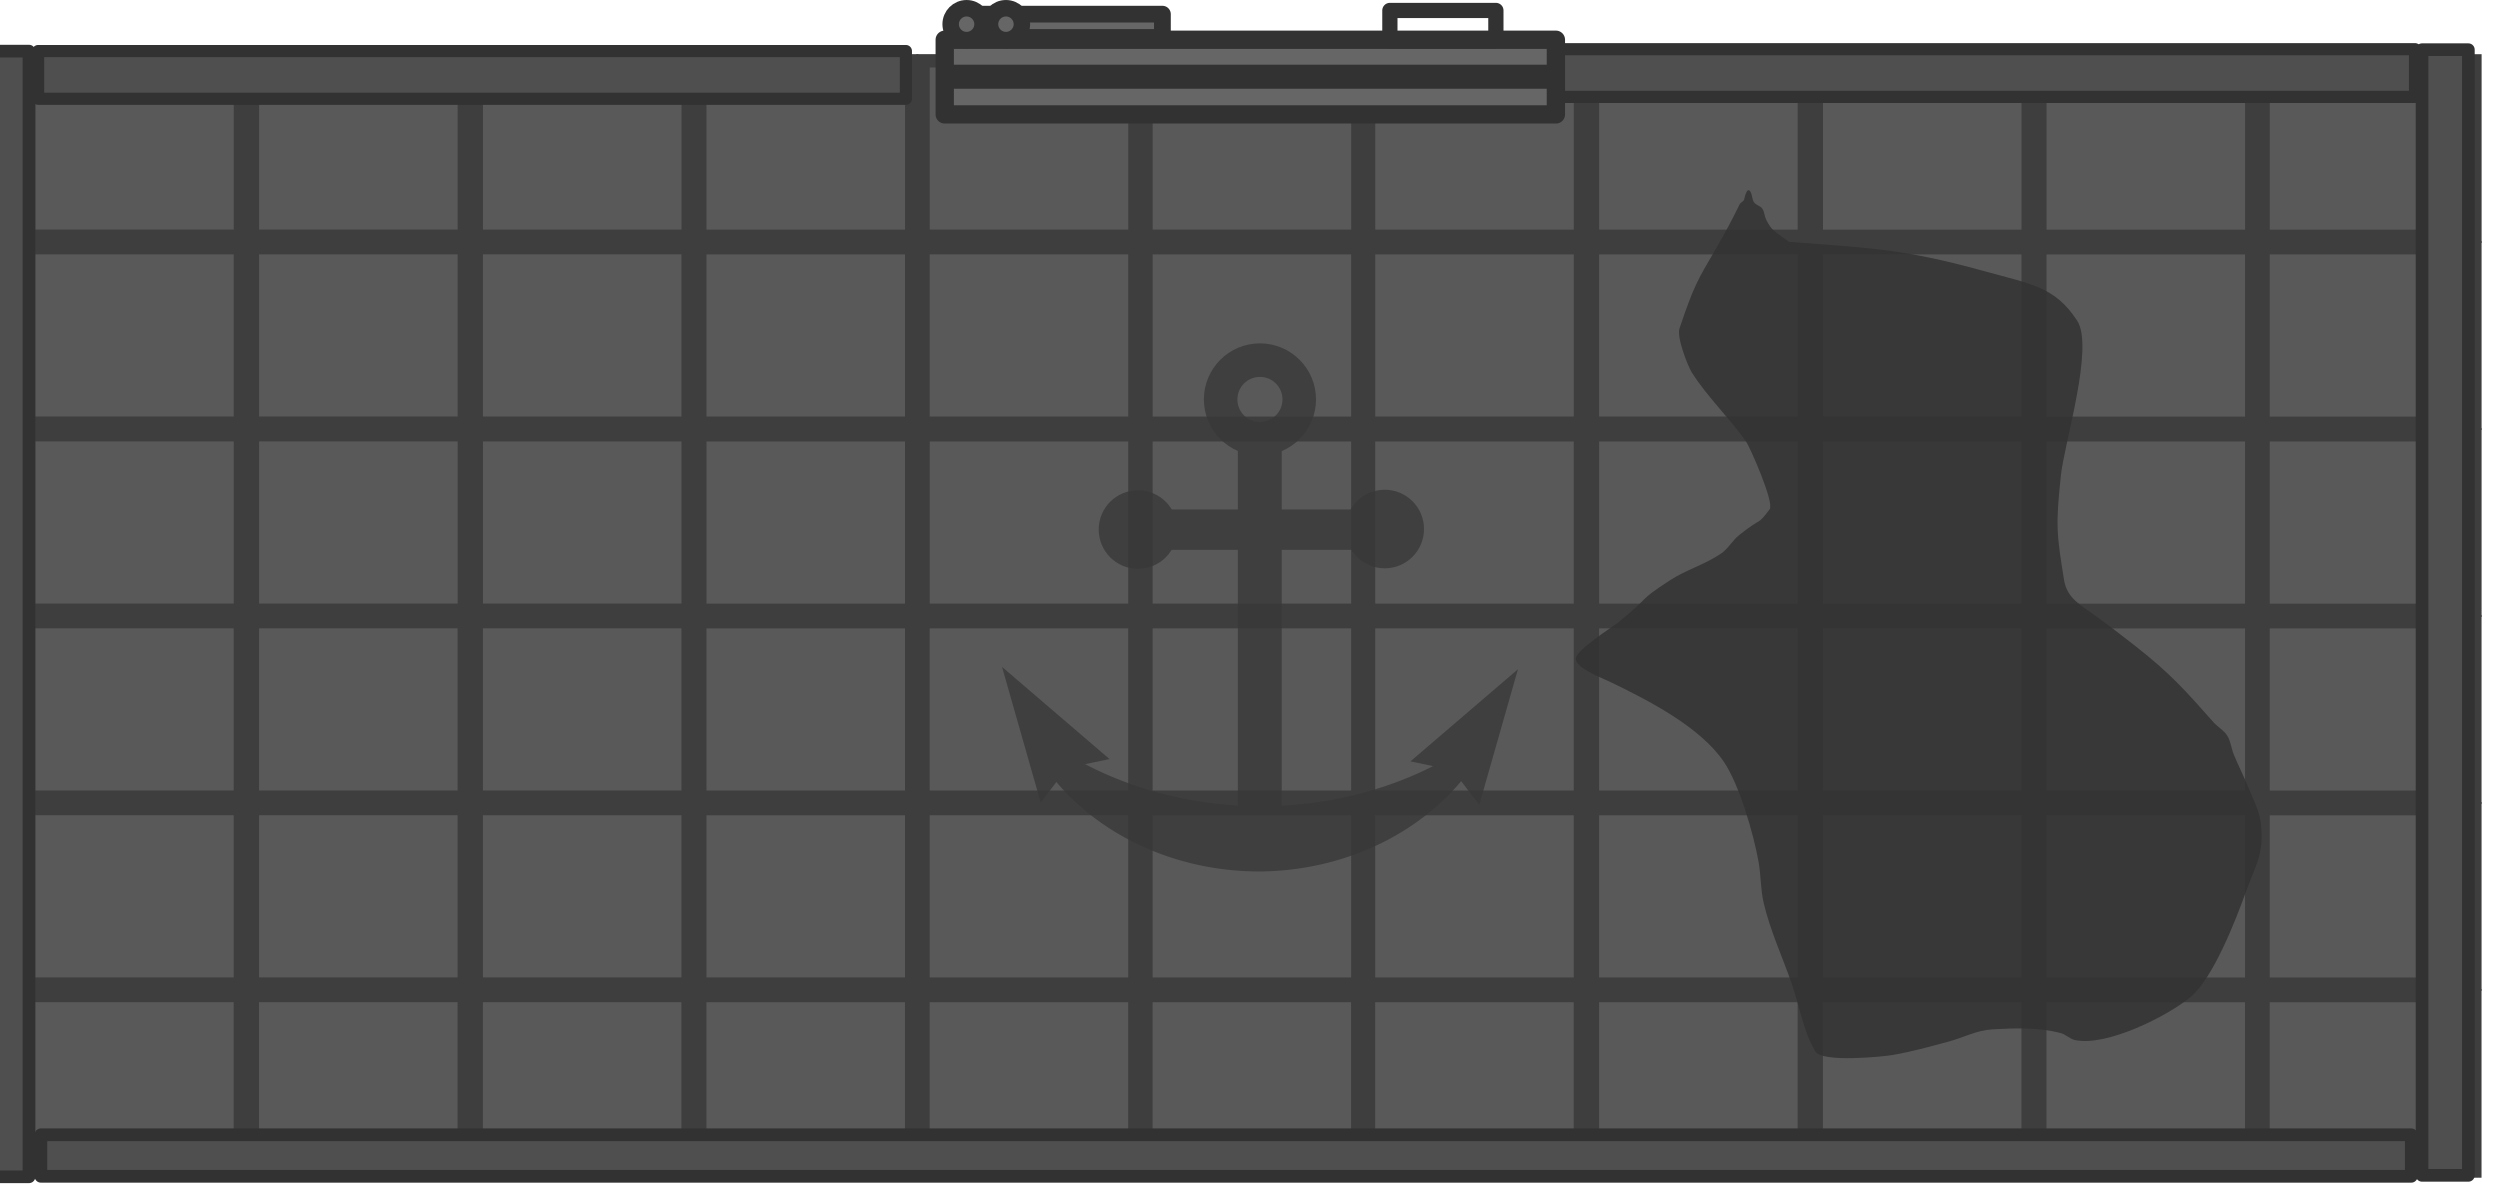 <?xml version="1.0" encoding="UTF-8" standalone="no"?>
<!-- Created with Inkscape (http://www.inkscape.org/) -->

<svg
   width="288.613mm"
   height="136.914mm"
   viewBox="0 0 288.613 136.914"
   version="1.1"
   id="svg1"
   inkscape:version="1.3 (0e150ed6c4, 2023-07-21)"
   sodipodi:docname="ship_tango_room_floor.svg"
   xmlns:inkscape="http://www.inkscape.org/namespaces/inkscape"
   xmlns:sodipodi="http://sodipodi.sourceforge.net/DTD/sodipodi-0.dtd"
   xmlns="http://www.w3.org/2000/svg"
   xmlns:svg="http://www.w3.org/2000/svg">
  <sodipodi:namedview
     id="namedview1"
     pagecolor="#505050"
     bordercolor="#eeeeee"
     borderopacity="1"
     inkscape:showpageshadow="0"
     inkscape:pageopacity="0"
     inkscape:pagecheckerboard="0"
     inkscape:deskcolor="#505050"
     inkscape:document-units="mm"
     inkscape:zoom="0.18552013"
     inkscape:cx="-1940.4902"
     inkscape:cy="-978.33048"
     inkscape:window-width="1920"
     inkscape:window-height="1009"
     inkscape:window-x="1912"
     inkscape:window-y="-8"
     inkscape:window-maximized="1"
     inkscape:current-layer="layer1" />
  <defs
     id="defs1" />
  <g
     inkscape:label="Calque 1"
     inkscape:groupmode="layer"
     id="layer1"
     transform="translate(-312.208,-376.502)">
    <rect
       style="fill:#595959;fill-opacity:1;stroke:#3e3e3e;stroke-width:1.538;stroke-dasharray:none;stroke-opacity:1;paint-order:fill markers stroke;stop-color:#000000"
       id="rect61639-6-6-6-56-3"
       width="24.456"
       height="20.256"
       x="573.473"
       y="383.528" />
    <rect
       style="fill:#595959;fill-opacity:1;stroke:#3e3e3e;stroke-width:1.538;stroke-dasharray:none;stroke-opacity:1;paint-order:fill markers stroke;stop-color:#000000"
       id="rect61639-6-6-6-1-26"
       width="24.456"
       height="20.256"
       x="547.703"
       y="383.528" />
    <rect
       style="fill:#595959;fill-opacity:1;stroke:#3e3e3e;stroke-width:1.538;stroke-dasharray:none;stroke-opacity:1;paint-order:fill markers stroke;stop-color:#000000"
       id="rect61639-6-6-6-4-57"
       width="24.456"
       height="20.256"
       x="521.896"
       y="383.525" />
    <rect
       style="fill:#595959;fill-opacity:1;stroke:#3e3e3e;stroke-width:1.538;stroke-dasharray:none;stroke-opacity:1;paint-order:fill markers stroke;stop-color:#000000"
       id="rect61639-6-6-6-28-8"
       width="24.456"
       height="20.256"
       x="496.056"
       y="383.523" />
    <rect
       style="fill:#595959;fill-opacity:1;stroke:#3e3e3e;stroke-width:1.538;stroke-dasharray:none;stroke-opacity:1;paint-order:fill markers stroke;stop-color:#000000"
       id="rect61639-6-6-6-24-7"
       width="24.456"
       height="20.256"
       x="470.207"
       y="383.523" />
    <rect
       style="fill:#595959;fill-opacity:1;stroke:#3e3e3e;stroke-width:1.538;stroke-dasharray:none;stroke-opacity:1;paint-order:fill markers stroke;stop-color:#000000"
       id="rect61639-6-6-6-56-9-0"
       width="24.456"
       height="20.256"
       x="418.772"
       y="383.522" />
    <rect
       style="fill:#595959;fill-opacity:1;stroke:#3e3e3e;stroke-width:1.538;stroke-dasharray:none;stroke-opacity:1;paint-order:fill markers stroke;stop-color:#000000"
       id="rect61639-6-6-6-1-9-7"
       width="24.456"
       height="20.256"
       x="393.002"
       y="383.523" />
    <rect
       style="fill:#595959;fill-opacity:1;stroke:#3e3e3e;stroke-width:1.538;stroke-dasharray:none;stroke-opacity:1;paint-order:fill markers stroke;stop-color:#000000"
       id="rect61639-6-6-6-4-5-66"
       width="24.456"
       height="20.256"
       x="367.196"
       y="383.519" />
    <rect
       style="fill:#595959;fill-opacity:1;stroke:#3e3e3e;stroke-width:1.538;stroke-dasharray:none;stroke-opacity:1;paint-order:fill markers stroke;stop-color:#000000"
       id="rect61639-6-6-6-28-7-0"
       width="24.456"
       height="20.256"
       x="341.355"
       y="383.517" />
    <rect
       style="fill:#595959;fill-opacity:1;stroke:#3e3e3e;stroke-width:1.538;stroke-dasharray:none;stroke-opacity:1;paint-order:fill markers stroke;stop-color:#000000"
       id="rect61639-6-6-6-24-1-2"
       width="24.456"
       height="20.256"
       x="315.506"
       y="383.517" />
    <rect
       style="fill:#595959;fill-opacity:1;stroke:#3e3e3e;stroke-width:1.538;stroke-dasharray:none;stroke-opacity:1;paint-order:fill markers stroke;stop-color:#000000"
       id="rect61639-6-6-6-8-0"
       width="24.456"
       height="20.256"
       x="444.508"
       y="383.524" />
    <rect
       style="fill:#595959;fill-opacity:1;stroke:#3e3e3e;stroke-width:1.538;stroke-dasharray:none;stroke-opacity:1;paint-order:fill markers stroke;stop-color:#000000"
       id="rect61639-6-6-6-56-4-8"
       width="24.456"
       height="20.256"
       x="573.47"
       y="405.106" />
    <rect
       style="fill:#595959;fill-opacity:1;stroke:#3e3e3e;stroke-width:1.538;stroke-dasharray:none;stroke-opacity:1;paint-order:fill markers stroke;stop-color:#000000"
       id="rect61639-6-6-6-1-8-2"
       width="24.456"
       height="20.256"
       x="547.7"
       y="405.107" />
    <rect
       style="fill:#595959;fill-opacity:1;stroke:#3e3e3e;stroke-width:1.538;stroke-dasharray:none;stroke-opacity:1;paint-order:fill markers stroke;stop-color:#000000"
       id="rect61639-6-6-6-4-7-4"
       width="24.456"
       height="20.256"
       x="521.893"
       y="405.104" />
    <rect
       style="fill:#595959;fill-opacity:1;stroke:#3e3e3e;stroke-width:1.538;stroke-dasharray:none;stroke-opacity:1;paint-order:fill markers stroke;stop-color:#000000"
       id="rect61639-6-6-6-28-1-4"
       width="24.456"
       height="20.256"
       x="496.052"
       y="405.101" />
    <rect
       style="fill:#595959;fill-opacity:1;stroke:#3e3e3e;stroke-width:1.538;stroke-dasharray:none;stroke-opacity:1;paint-order:fill markers stroke;stop-color:#000000"
       id="rect61639-6-6-6-24-6-9"
       width="24.456"
       height="20.256"
       x="470.203"
       y="405.101" />
    <rect
       style="fill:#595959;fill-opacity:1;stroke:#3e3e3e;stroke-width:1.538;stroke-dasharray:none;stroke-opacity:1;paint-order:fill markers stroke;stop-color:#000000"
       id="rect61639-6-6-6-56-9-1-8"
       width="24.456"
       height="20.256"
       x="418.769"
       y="405.1" />
    <rect
       style="fill:#595959;fill-opacity:1;stroke:#3e3e3e;stroke-width:1.538;stroke-dasharray:none;stroke-opacity:1;paint-order:fill markers stroke;stop-color:#000000"
       id="rect61639-6-6-6-1-9-9-1"
       width="24.456"
       height="20.256"
       x="392.999"
       y="405.101" />
    <rect
       style="fill:#595959;fill-opacity:1;stroke:#3e3e3e;stroke-width:1.538;stroke-dasharray:none;stroke-opacity:1;paint-order:fill markers stroke;stop-color:#000000"
       id="rect61639-6-6-6-4-5-1-0"
       width="24.456"
       height="20.256"
       x="367.193"
       y="405.098" />
    <rect
       style="fill:#595959;fill-opacity:1;stroke:#3e3e3e;stroke-width:1.538;stroke-dasharray:none;stroke-opacity:1;paint-order:fill markers stroke;stop-color:#000000"
       id="rect61639-6-6-6-28-7-4-8"
       width="24.456"
       height="20.256"
       x="341.351"
       y="405.096" />
    <rect
       style="fill:#595959;fill-opacity:1;stroke:#3e3e3e;stroke-width:1.538;stroke-dasharray:none;stroke-opacity:1;paint-order:fill markers stroke;stop-color:#000000"
       id="rect61639-6-6-6-24-1-4-0"
       width="24.456"
       height="20.256"
       x="315.502"
       y="405.096" />
    <rect
       style="fill:#595959;fill-opacity:1;stroke:#3e3e3e;stroke-width:1.538;stroke-dasharray:none;stroke-opacity:1;paint-order:fill markers stroke;stop-color:#000000"
       id="rect61639-6-6-6-8-2-2"
       width="24.456"
       height="20.256"
       x="444.505"
       y="405.102" />
    <rect
       style="fill:#595959;fill-opacity:1;stroke:#3e3e3e;stroke-width:1.538;stroke-dasharray:none;stroke-opacity:1;paint-order:fill markers stroke;stop-color:#000000"
       id="rect61639-6-6-6-56-8-8"
       width="24.456"
       height="20.256"
       x="573.471"
       y="426.703" />
    <rect
       style="fill:#595959;fill-opacity:1;stroke:#3e3e3e;stroke-width:1.538;stroke-dasharray:none;stroke-opacity:1;paint-order:fill markers stroke;stop-color:#000000"
       id="rect61639-6-6-6-1-2-1"
       width="24.456"
       height="20.256"
       x="547.701"
       y="426.703" />
    <rect
       style="fill:#595959;fill-opacity:1;stroke:#3e3e3e;stroke-width:1.538;stroke-dasharray:none;stroke-opacity:1;paint-order:fill markers stroke;stop-color:#000000"
       id="rect61639-6-6-6-4-1-8"
       width="24.456"
       height="20.256"
       x="521.895"
       y="426.7" />
    <rect
       style="fill:#595959;fill-opacity:1;stroke:#3e3e3e;stroke-width:1.538;stroke-dasharray:none;stroke-opacity:1;paint-order:fill markers stroke;stop-color:#000000"
       id="rect61639-6-6-6-28-11-1"
       width="24.456"
       height="20.256"
       x="496.053"
       y="426.698" />
    <rect
       style="fill:#595959;fill-opacity:1;stroke:#3e3e3e;stroke-width:1.538;stroke-dasharray:none;stroke-opacity:1;paint-order:fill markers stroke;stop-color:#000000"
       id="rect61639-6-6-6-24-0-8"
       width="24.456"
       height="20.256"
       x="470.204"
       y="426.698" />
    <rect
       style="fill:#595959;fill-opacity:1;stroke:#3e3e3e;stroke-width:1.538;stroke-dasharray:none;stroke-opacity:1;paint-order:fill markers stroke;stop-color:#000000"
       id="rect61639-6-6-6-56-9-7-7"
       width="24.456"
       height="20.256"
       x="418.771"
       y="426.697" />
    <rect
       style="fill:#595959;fill-opacity:1;stroke:#3e3e3e;stroke-width:1.538;stroke-dasharray:none;stroke-opacity:1;paint-order:fill markers stroke;stop-color:#000000"
       id="rect61639-6-6-6-1-9-8-3"
       width="24.456"
       height="20.256"
       x="393"
       y="426.698" />
    <rect
       style="fill:#595959;fill-opacity:1;stroke:#3e3e3e;stroke-width:1.538;stroke-dasharray:none;stroke-opacity:1;paint-order:fill markers stroke;stop-color:#000000"
       id="rect61639-6-6-6-4-5-5-7"
       width="24.456"
       height="20.256"
       x="367.194"
       y="426.695" />
    <rect
       style="fill:#595959;fill-opacity:1;stroke:#3e3e3e;stroke-width:1.538;stroke-dasharray:none;stroke-opacity:1;paint-order:fill markers stroke;stop-color:#000000"
       id="rect61639-6-6-6-28-7-9-8"
       width="24.456"
       height="20.256"
       x="341.353"
       y="426.692" />
    <rect
       style="fill:#595959;fill-opacity:1;stroke:#3e3e3e;stroke-width:1.538;stroke-dasharray:none;stroke-opacity:1;paint-order:fill markers stroke;stop-color:#000000"
       id="rect61639-6-6-6-24-1-1-9"
       width="24.456"
       height="20.256"
       x="315.504"
       y="426.692" />
    <rect
       style="fill:#595959;fill-opacity:1;stroke:#3e3e3e;stroke-width:1.538;stroke-dasharray:none;stroke-opacity:1;paint-order:fill markers stroke;stop-color:#000000"
       id="rect61639-6-6-6-8-1-9"
       width="24.456"
       height="20.256"
       x="444.506"
       y="426.699" />
    <rect
       style="fill:#595959;fill-opacity:1;stroke:#3e3e3e;stroke-width:1.538;stroke-dasharray:none;stroke-opacity:1;paint-order:fill markers stroke;stop-color:#000000"
       id="rect61639-6-6-6-56-4-0-7"
       width="24.456"
       height="20.256"
       x="573.467"
       y="448.281" />
    <rect
       style="fill:#595959;fill-opacity:1;stroke:#3e3e3e;stroke-width:1.538;stroke-dasharray:none;stroke-opacity:1;paint-order:fill markers stroke;stop-color:#000000"
       id="rect61639-6-6-6-1-8-8-0"
       width="24.456"
       height="20.256"
       x="547.697"
       y="448.282" />
    <rect
       style="fill:#595959;fill-opacity:1;stroke:#3e3e3e;stroke-width:1.538;stroke-dasharray:none;stroke-opacity:1;paint-order:fill markers stroke;stop-color:#000000"
       id="rect61639-6-6-6-4-7-3-4"
       width="24.456"
       height="20.256"
       x="521.891"
       y="448.279" />
    <rect
       style="fill:#595959;fill-opacity:1;stroke:#3e3e3e;stroke-width:1.538;stroke-dasharray:none;stroke-opacity:1;paint-order:fill markers stroke;stop-color:#000000"
       id="rect61639-6-6-6-28-1-8-8"
       width="24.456"
       height="20.256"
       x="496.049"
       y="448.277" />
    <rect
       style="fill:#595959;fill-opacity:1;stroke:#3e3e3e;stroke-width:1.538;stroke-dasharray:none;stroke-opacity:1;paint-order:fill markers stroke;stop-color:#000000"
       id="rect61639-6-6-6-24-6-2-3"
       width="24.456"
       height="20.256"
       x="470.201"
       y="448.277" />
    <rect
       style="fill:#595959;fill-opacity:1;stroke:#3e3e3e;stroke-width:1.538;stroke-dasharray:none;stroke-opacity:1;paint-order:fill markers stroke;stop-color:#000000"
       id="rect61639-6-6-6-56-9-1-7-9"
       width="24.456"
       height="20.256"
       x="418.767"
       y="448.275" />
    <rect
       style="fill:#595959;fill-opacity:1;stroke:#3e3e3e;stroke-width:1.538;stroke-dasharray:none;stroke-opacity:1;paint-order:fill markers stroke;stop-color:#000000"
       id="rect61639-6-6-6-1-9-9-0-5"
       width="24.456"
       height="20.256"
       x="392.997"
       y="448.276" />
    <rect
       style="fill:#595959;fill-opacity:1;stroke:#3e3e3e;stroke-width:1.538;stroke-dasharray:none;stroke-opacity:1;paint-order:fill markers stroke;stop-color:#000000"
       id="rect61639-6-6-6-4-5-1-4-6"
       width="24.456"
       height="20.256"
       x="367.19"
       y="448.273" />
    <rect
       style="fill:#595959;fill-opacity:1;stroke:#3e3e3e;stroke-width:1.538;stroke-dasharray:none;stroke-opacity:1;paint-order:fill markers stroke;stop-color:#000000"
       id="rect61639-6-6-6-28-7-4-2-2"
       width="24.456"
       height="20.256"
       x="341.349"
       y="448.271" />
    <rect
       style="fill:#595959;fill-opacity:1;stroke:#3e3e3e;stroke-width:1.538;stroke-dasharray:none;stroke-opacity:1;paint-order:fill markers stroke;stop-color:#000000"
       id="rect61639-6-6-6-24-1-4-4-0"
       width="24.456"
       height="20.256"
       x="315.5"
       y="448.271" />
    <rect
       style="fill:#595959;fill-opacity:1;stroke:#3e3e3e;stroke-width:1.538;stroke-dasharray:none;stroke-opacity:1;paint-order:fill markers stroke;stop-color:#000000"
       id="rect61639-6-6-6-8-2-3-8"
       width="24.456"
       height="20.256"
       x="444.503"
       y="448.277" />
    <rect
       style="fill:#595959;fill-opacity:1;stroke:#3e3e3e;stroke-width:1.538;stroke-dasharray:none;stroke-opacity:1;paint-order:fill markers stroke;stop-color:#000000"
       id="rect61639-6-6-6-56-2-2"
       width="24.456"
       height="20.256"
       x="573.468"
       y="469.86" />
    <rect
       style="fill:#595959;fill-opacity:1;stroke:#3e3e3e;stroke-width:1.538;stroke-dasharray:none;stroke-opacity:1;paint-order:fill markers stroke;stop-color:#000000"
       id="rect61639-6-6-6-1-5-4"
       width="24.456"
       height="20.256"
       x="547.698"
       y="469.861" />
    <rect
       style="fill:#595959;fill-opacity:1;stroke:#3e3e3e;stroke-width:1.538;stroke-dasharray:none;stroke-opacity:1;paint-order:fill markers stroke;stop-color:#000000"
       id="rect61639-6-6-6-4-58-0"
       width="24.456"
       height="20.256"
       x="521.891"
       y="469.858" />
    <rect
       style="fill:#595959;fill-opacity:1;stroke:#3e3e3e;stroke-width:1.538;stroke-dasharray:none;stroke-opacity:1;paint-order:fill markers stroke;stop-color:#000000"
       id="rect61639-6-6-6-28-74-1"
       width="24.456"
       height="20.256"
       x="496.05"
       y="469.856" />
    <rect
       style="fill:#595959;fill-opacity:1;stroke:#3e3e3e;stroke-width:1.538;stroke-dasharray:none;stroke-opacity:1;paint-order:fill markers stroke;stop-color:#000000"
       id="rect61639-6-6-6-24-65-4"
       width="24.456"
       height="20.256"
       x="470.201"
       y="469.856" />
    <rect
       style="fill:#595959;fill-opacity:1;stroke:#3e3e3e;stroke-width:1.538;stroke-dasharray:none;stroke-opacity:1;paint-order:fill markers stroke;stop-color:#000000"
       id="rect61639-6-6-6-56-9-5-4"
       width="24.456"
       height="20.256"
       x="418.768"
       y="469.854" />
    <rect
       style="fill:#595959;fill-opacity:1;stroke:#3e3e3e;stroke-width:1.538;stroke-dasharray:none;stroke-opacity:1;paint-order:fill markers stroke;stop-color:#000000"
       id="rect61639-6-6-6-1-9-93-6"
       width="24.456"
       height="20.256"
       x="392.997"
       y="469.855" />
    <rect
       style="fill:#595959;fill-opacity:1;stroke:#3e3e3e;stroke-width:1.538;stroke-dasharray:none;stroke-opacity:1;paint-order:fill markers stroke;stop-color:#000000"
       id="rect61639-6-6-6-4-5-6-4"
       width="24.456"
       height="20.256"
       x="367.191"
       y="469.852" />
    <rect
       style="fill:#595959;fill-opacity:1;stroke:#3e3e3e;stroke-width:1.538;stroke-dasharray:none;stroke-opacity:1;paint-order:fill markers stroke;stop-color:#000000"
       id="rect61639-6-6-6-28-7-5-1"
       width="24.456"
       height="20.256"
       x="341.349"
       y="469.85" />
    <rect
       style="fill:#595959;fill-opacity:1;stroke:#3e3e3e;stroke-width:1.538;stroke-dasharray:none;stroke-opacity:1;paint-order:fill markers stroke;stop-color:#000000"
       id="rect61639-6-6-6-24-1-6-7"
       width="24.456"
       height="20.256"
       x="315.5"
       y="469.85" />
    <rect
       style="fill:#595959;fill-opacity:1;stroke:#3e3e3e;stroke-width:1.538;stroke-dasharray:none;stroke-opacity:1;paint-order:fill markers stroke;stop-color:#000000"
       id="rect61639-6-6-6-8-25-7"
       width="24.456"
       height="20.256"
       x="444.503"
       y="469.857" />
    <rect
       style="fill:#595959;fill-opacity:1;stroke:#3e3e3e;stroke-width:1.538;stroke-dasharray:none;stroke-opacity:1;paint-order:fill markers stroke;stop-color:#000000"
       id="rect61639-6-6-6-56-4-3-1"
       width="24.456"
       height="20.256"
       x="573.464"
       y="491.439" />
    <rect
       style="fill:#595959;fill-opacity:1;stroke:#3e3e3e;stroke-width:1.538;stroke-dasharray:none;stroke-opacity:1;paint-order:fill markers stroke;stop-color:#000000"
       id="rect61639-6-6-6-1-8-80-1"
       width="24.456"
       height="20.256"
       x="547.694"
       y="491.44" />
    <rect
       style="fill:#595959;fill-opacity:1;stroke:#3e3e3e;stroke-width:1.538;stroke-dasharray:none;stroke-opacity:1;paint-order:fill markers stroke;stop-color:#000000"
       id="rect61639-6-6-6-4-7-7-7"
       width="24.456"
       height="20.256"
       x="521.888"
       y="491.436" />
    <rect
       style="fill:#595959;fill-opacity:1;stroke:#3e3e3e;stroke-width:1.538;stroke-dasharray:none;stroke-opacity:1;paint-order:fill markers stroke;stop-color:#000000"
       id="rect61639-6-6-6-28-1-1-9"
       width="24.456"
       height="20.256"
       x="496.046"
       y="491.434" />
    <rect
       style="fill:#595959;fill-opacity:1;stroke:#3e3e3e;stroke-width:1.538;stroke-dasharray:none;stroke-opacity:1;paint-order:fill markers stroke;stop-color:#000000"
       id="rect61639-6-6-6-24-6-26-0"
       width="24.456"
       height="20.256"
       x="470.198"
       y="491.434" />
    <rect
       style="fill:#595959;fill-opacity:1;stroke:#3e3e3e;stroke-width:1.538;stroke-dasharray:none;stroke-opacity:1;paint-order:fill markers stroke;stop-color:#000000"
       id="rect61639-6-6-6-56-9-1-2-1"
       width="24.456"
       height="20.256"
       x="418.764"
       y="491.433" />
    <rect
       style="fill:#595959;fill-opacity:1;stroke:#3e3e3e;stroke-width:1.538;stroke-dasharray:none;stroke-opacity:1;paint-order:fill markers stroke;stop-color:#000000"
       id="rect61639-6-6-6-1-9-9-6-1"
       width="24.456"
       height="20.256"
       x="392.994"
       y="491.434" />
    <rect
       style="fill:#595959;fill-opacity:1;stroke:#3e3e3e;stroke-width:1.538;stroke-dasharray:none;stroke-opacity:1;paint-order:fill markers stroke;stop-color:#000000"
       id="rect61639-6-6-6-4-5-1-7-5"
       width="24.456"
       height="20.256"
       x="367.187"
       y="491.431" />
    <rect
       style="fill:#595959;fill-opacity:1;stroke:#3e3e3e;stroke-width:1.538;stroke-dasharray:none;stroke-opacity:1;paint-order:fill markers stroke;stop-color:#000000"
       id="rect61639-6-6-6-28-7-4-3-9"
       width="24.456"
       height="20.256"
       x="341.346"
       y="491.428" />
    <rect
       style="fill:#595959;fill-opacity:1;stroke:#3e3e3e;stroke-width:1.538;stroke-dasharray:none;stroke-opacity:1;paint-order:fill markers stroke;stop-color:#000000"
       id="rect61639-6-6-6-24-1-4-2-6"
       width="24.456"
       height="20.256"
       x="315.497"
       y="491.428" />
    <rect
       style="fill:#595959;fill-opacity:1;stroke:#3e3e3e;stroke-width:1.538;stroke-dasharray:none;stroke-opacity:1;paint-order:fill markers stroke;stop-color:#000000"
       id="rect61639-6-6-6-8-2-8-7"
       width="24.456"
       height="20.256"
       x="444.5"
       y="491.435" />
    <path
       style="fill:#333333;fill-opacity:0.85;stroke:none;stroke-width:1.599;stroke-linecap:square;stroke-linejoin:round;stroke-dasharray:none;stroke-opacity:1;paint-order:fill markers stroke;stop-color:#000000"
       d="m 518.74,404.417 c 9.175,0.74 12.778,0.688 22.53,3.384 5.465,1.511 8.165,1.787 10.739,5.725 1.975,3.021 -1.477,14.124 -1.873,17.805 -0.634,5.9 -0.494,6.824 0.358,12.129 0.339,2.107 1.924,2.896 3.501,4.036 1.611,1.165 3.188,2.375 4.751,3.602 3.997,3.136 5.735,5.093 8.999,8.78 0.49,0.554 1.195,0.923 1.588,1.549 0.41,0.654 0.468,1.473 0.759,2.187 0.501,1.23 1.113,2.411 1.614,3.641 0.582,1.429 1.359,2.839 1.518,4.374 0.364,3.524 -0.551,4.555 -1.785,7.971 -1.107,3.065 -3.727,9.835 -6.337,12.002 -2.668,2.215 -9.681,5.738 -13.327,4.975 -0.61,-0.128 -1.08,-0.659 -1.683,-0.816 -2.563,-0.665 -5.245,-0.572 -7.85,-0.426 -1.857,0.104 -3.338,0.947 -5.108,1.423 -2.14,0.575 -4.282,1.171 -6.466,1.544 -1.041,0.177 -8.118,0.909 -8.896,-0.414 -1.397,-2.376 -1.807,-5.208 -2.711,-7.811 -1.084,-3.125 -2.508,-6.152 -3.253,-9.374 -0.356,-1.538 -0.305,-3.146 -0.581,-4.7 -0.567,-3.198 -2.227,-8.935 -4.012,-11.561 -2.729,-4.015 -8.64,-7.047 -12.978,-9.149 -1.267,-0.615 -4.141,-1.649 -4.113,-2.774 0.025,-0.969 4.243,-3.636 4.865,-4.139 4.112,-3.323 2.008,-2.271 6.006,-4.885 1.866,-1.22 4.09,-1.838 5.924,-3.106 0.811,-0.561 1.295,-1.502 2.066,-2.117 2.749,-2.193 2.006,-0.975 3.52,-2.972 0.575,-0.759 -2.294,-7.218 -2.711,-7.811 -1.933,-2.752 -4.461,-5.126 -6.269,-7.977 -0.437,-0.689 -1.781,-4.052 -1.423,-5.108 1.661,-4.896 2,-5.421 4.176,-9.151 0.996,-1.708 1.901,-3.384 2.761,-5.159 0.107,-0.222 0.41,-0.306 0.516,-0.529 0.01,-0.015 0.292,-1.605 0.721,-0.95 0.241,0.369 0.18,0.889 0.434,1.25 0.229,0.325 0.722,0.395 0.95,0.72 0.254,0.361 0.239,0.854 0.434,1.25 0.719,1.456 1.194,1.48 2.647,2.582 z"
       id="path24103-0-4" />
    <g
       id="g76432"
       transform="matrix(0.732,0,0,0.732,-3771.185,23.837)">
      <rect
         style="fill:#4f4f4f;fill-opacity:1;stroke:#323232;stroke-width:2;stroke-linecap:square;stroke-linejoin:round;stroke-dasharray:none;stroke-opacity:1"
         id="rect1-6-0-7-8-6-2-1-1-6"
         width="177.531"
         height="7.301"
         x="-667.376"
         y="5575.677"
         transform="rotate(-90)" />
      <rect
         style="fill:#4f4f4f;fill-opacity:1;stroke:#323232;stroke-width:1.918;stroke-linecap:square;stroke-linejoin:round;stroke-dasharray:none;stroke-opacity:1"
         id="rect1-6-0-7-8-6-2-1-1-33-2"
         width="136.853"
         height="7.524"
         x="-5721.275"
         y="-497.358"
         transform="scale(-1)" />
      <rect
         style="fill:#4f4f4f;fill-opacity:1;stroke:#323232;stroke-width:1.921;stroke-linecap:square;stroke-linejoin:round;stroke-dasharray:none;stroke-opacity:1"
         id="rect1-6-0-7-8-6-2-1-1-33-7-8"
         width="137.204"
         height="7.522"
         x="-5959.285"
         y="-497.065"
         transform="scale(-1)" />
      <rect
         style="fill:#4f4f4f;fill-opacity:1;stroke:#323232;stroke-width:2;stroke-linecap:square;stroke-linejoin:round;stroke-dasharray:none;stroke-opacity:1"
         id="rect1-6-0-7-8-6-2-1-1-1-5"
         width="177.531"
         height="7.301"
         x="-667.149"
         y="5960.393"
         transform="rotate(-90)" />
      <rect
         style="fill:#4f4f4f;fill-opacity:1;stroke:#323232;stroke-width:2.003;stroke-linecap:square;stroke-linejoin:round;stroke-dasharray:none;stroke-opacity:1"
         id="rect1-6-0-7-8-6-2-1-1-3-4"
         width="373.838"
         height="6.553"
         x="-5958.694"
         y="-667.301"
         transform="scale(-1)" />
    </g>
    <g
       id="g51563-5"
       transform="translate(-5463.796,-240.877)">
      <rect
         style="fill:#666666;fill-opacity:1;stroke:#323232;stroke-width:2.114;stroke-linecap:square;stroke-linejoin:round;stroke-dasharray:none;stroke-opacity:1"
         id="rect1-6-0-7-8-6-2-3-3-4"
         width="70.556"
         height="8.619"
         x="-5955.624"
         y="-630.587"
         transform="scale(-1)" />
      <rect
         style="fill:#323232;fill-opacity:1;stroke-width:3.291;stroke-linecap:round;stroke-linejoin:round;stroke-dasharray:none;stop-color:#000000"
         id="rect50128-7"
         width="69.574"
         height="2.777"
         x="5885.546"
         y="624.847" />
      <rect
         style="fill:#666666;fill-opacity:1;stroke:#323232;stroke-width:1.936;stroke-linecap:round;stroke-linejoin:round;stroke-dasharray:none;stroke-opacity:1;stop-color:#000000"
         id="rect52223-6"
         width="23.572"
         height="2.684"
         x="5886.626"
         y="619.015" />
      <rect
         style="fill:none;fill-opacity:1;stroke:#323232;stroke-width:1.759;stroke-linecap:round;stroke-linejoin:round;stroke-dasharray:none;stroke-opacity:1;stop-color:#000000"
         id="rect54647-7"
         width="12.237"
         height="3.497"
         x="5936.459"
         y="618.586" />
      <circle
         style="fill:#666666;fill-opacity:1;stroke:#323232;stroke-width:1.9;stroke-linecap:round;stroke-linejoin:round;stroke-dasharray:none;stroke-opacity:1;stop-color:#000000"
         id="path55506-0"
         cx="5887.593"
         cy="620.17"
         r="1.84" />
      <circle
         style="fill:#666666;fill-opacity:1;stroke:#323232;stroke-width:1.9;stroke-linecap:round;stroke-linejoin:round;stroke-dasharray:none;stroke-opacity:1;stop-color:#000000"
         id="path55506-5-9"
         cx="5892.136"
         cy="620.17"
         r="1.84" />
    </g>
    <g
       inkscape:label="Layer 1"
       id="layer1-6-6"
       transform="matrix(3.994,0,0,3.994,260.902,291.06)"
       style="opacity:0.77;fill:#383838;fill-opacity:1">
      <rect
         style="fill:#383838;fill-opacity:1;stroke:none;stroke-width:0.528;stroke-linecap:round;stroke-linejoin:round;stroke-dasharray:none;stroke-opacity:1"
         id="rect1-4"
         width="1.268"
         height="12.302"
         x="48.626"
         y="33.703" />
      <rect
         style="fill:#383838;fill-opacity:1;stroke:none;stroke-width:0.563;stroke-linecap:round;stroke-linejoin:round;stroke-dasharray:none;stroke-opacity:1"
         id="rect1-5-1"
         width="1.167"
         height="6.518"
         x="36.119"
         y="-52.551"
         transform="rotate(90)" />
      <g
         id="g5-2"
         transform="matrix(0.121,0,0,0.121,36.745,23.1)"
         style="fill:#383838;fill-opacity:1">
        <path
           id="path2-4"
           style="fill:#383838;fill-opacity:1;stroke:none;stroke-width:6.748;stroke-linecap:round;stroke-linejoin:round;stroke-dasharray:none;stroke-opacity:1"
           d="m 45.97,157.626 a 60.245,52.682 0 0 0 57.134,36.442 60.245,52.682 0 0 0 56.488,-34.82 78.466,64.217 0 0 1 -55.942,19.236 78.466,64.217 0 0 1 -57.68,-20.858 z" />
        <path
           id="rect3-3"
           style="fill:#383838;fill-opacity:1;stroke-width:6.225;stroke-linecap:round;stroke-linejoin:round"
           d="m 41.815,145.167 0.055,0.109 9.222,32.346 6.303,-8.284 10.138,-2.125 z" />
        <path
           id="rect3-6-2"
           style="fill:#383838;fill-opacity:1;stroke-width:6.225;stroke-linecap:round;stroke-linejoin:round"
           d="m 165.131,145.723 -0.055,0.109 -9.222,32.346 -6.303,-8.284 -10.138,-2.125 z" />
      </g>
      <circle
         style="fill:#383838;fill-opacity:1;stroke:none;stroke-width:0.97;stroke-linecap:round;stroke-linejoin:round;stroke-dasharray:none;stroke-opacity:1"
         id="path4-5-1"
         cx="45.739"
         cy="36.699"
         r="1.136" />
      <circle
         style="fill:none;fill-opacity:1;stroke:#383838;stroke-width:0.97;stroke-linecap:round;stroke-linejoin:round;stroke-dasharray:none;stroke-opacity:1"
         id="path4-2-3"
         cx="49.264"
         cy="32.938"
         r="1.136" />
      <circle
         style="fill:#383838;fill-opacity:1;stroke:none;stroke-width:0.97;stroke-linecap:round;stroke-linejoin:round;stroke-dasharray:none;stroke-opacity:1"
         id="path4-4-3"
         cx="52.871"
         cy="36.684"
         r="1.136" />
    </g>
  </g>
</svg>
